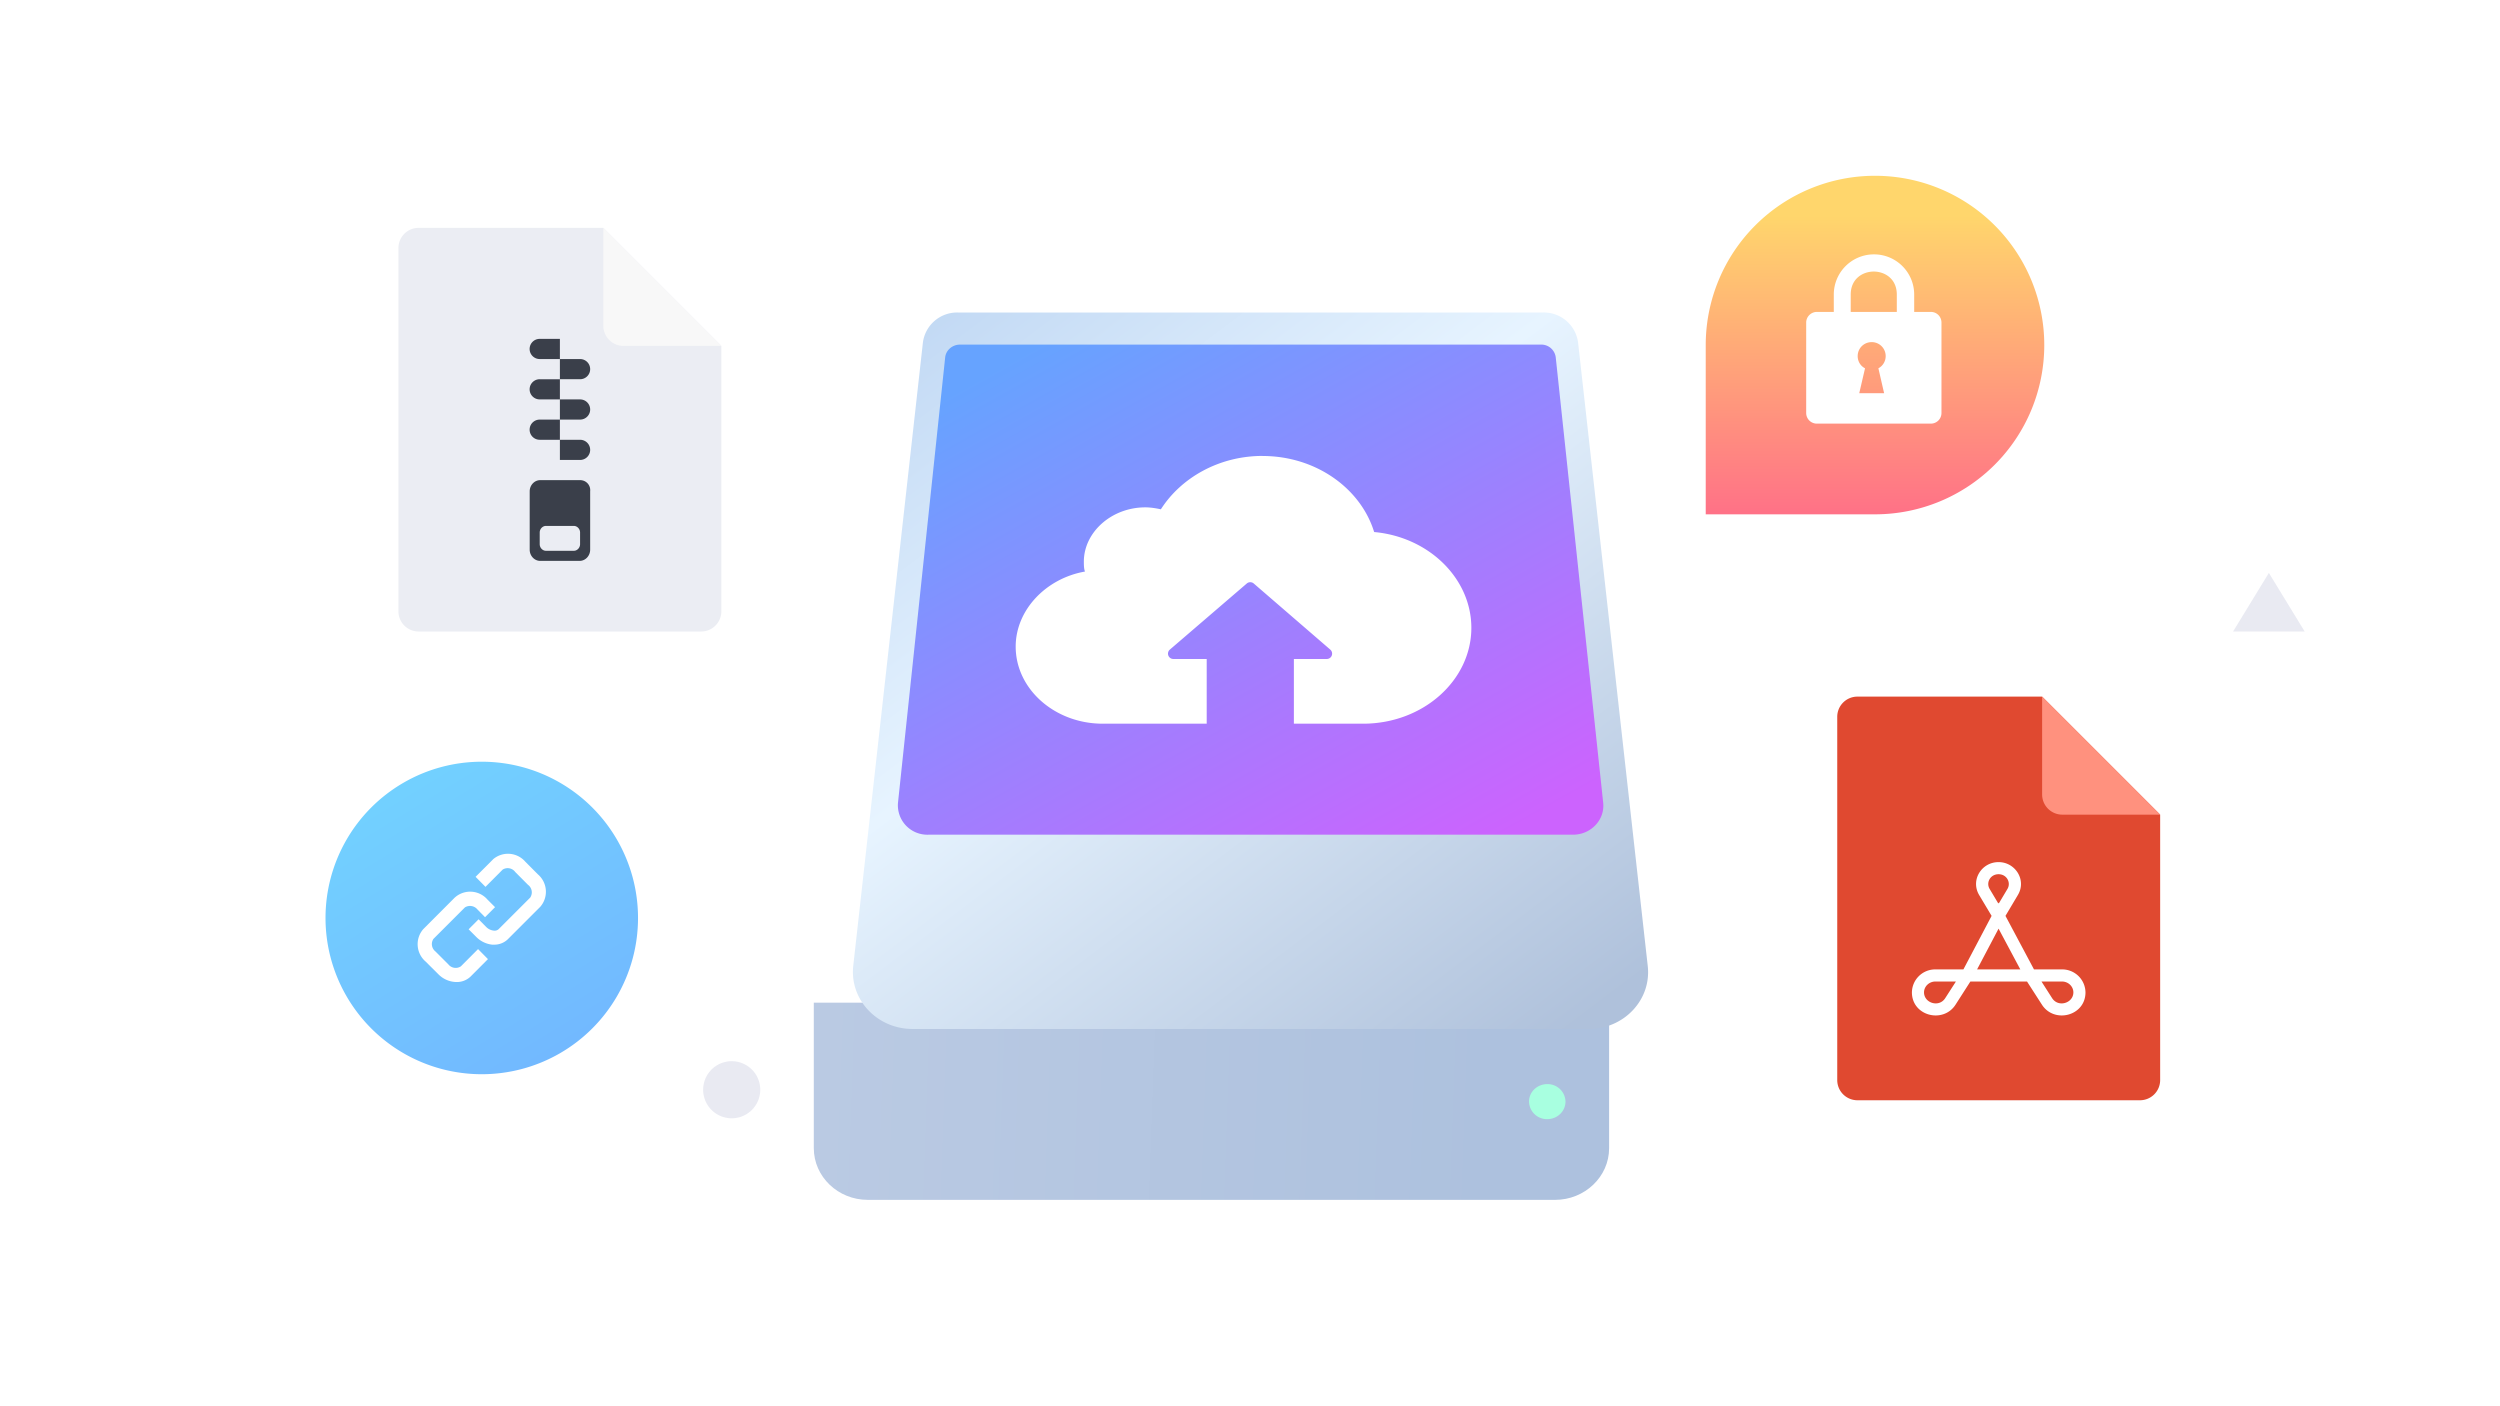 <svg xmlns="http://www.w3.org/2000/svg" width="384" height="216" fill="none" viewBox="0 0 384 216">
  <defs/>
  <g filter="url(#filter0_i)">
    <path fill="url(#paint0_linear)" d="M191.87 150.01H131v22.35c0 4.36 3.7 7.94 8.3 7.94h105.56c4.55 0 8.3-3.54 8.3-7.94V150h-61.3z"/>
  </g>
  <g filter="url(#filter1_i)">
    <path fill="url(#paint1_linear)" d="M253.09 149.35l-10.7-95.76a5.3 5.3 0 00-5.34-4.59h-89.96a5.3 5.3 0 00-5.33 4.6l-10.7 95.75c-.58 5.18 3.66 9.7 9.11 9.7h103.8c5.45.04 9.73-4.48 9.12-9.7z"/>
  </g>
  <path fill="url(#paint2_linear)" d="M246.25 123.31l-7.29-68.43a2.23 2.23 0 00-2.28-1.95h-89.22c-1.18 0-2.16.86-2.28 1.95l-7.25 68.43a4.52 4.52 0 004.64 4.9h99.04c2.77 0 4.92-2.3 4.64-4.9z"/>
  <path fill="#fff" fill-rule="evenodd" d="M193.92 70.04c8.23 0 15.1 5 17.15 11.68 8.41.76 14.93 7.14 14.93 14.72 0 8.04-7.38 14.72-16.64 14.72h-10.62v-9.94h5.05a.82.82 0 00.54-1.44l-11.75-10.15a.82.82 0 00-1.08 0L179.7 99.77a.82.82 0 00.53 1.45h5.12v9.94h-15.96c-7.37 0-13.38-5.31-13.38-11.84 0-5.61 4.63-10.47 10.64-11.53-.17-.45-.17-1.06-.17-1.52 0-4.55 4.29-8.34 9.43-8.34.86 0 1.72.15 2.4.3 3.1-4.85 8.93-8.2 15.62-8.2z" clip-rule="evenodd"/>
  <path fill="#A8FFE0" d="M237.66 171.9c1.55 0 2.8-1.21 2.8-2.7a2.75 2.75 0 00-2.8-2.68c-1.55 0-2.8 1.2-2.8 2.68a2.75 2.75 0 002.8 2.7z"/>
  <path fill="#E04930" fill-rule="evenodd" d="M313.67 107H285.3a3.1 3.1 0 00-3.1 3.1v55.8a3.1 3.1 0 003.1 3.1h43.4a3.1 3.1 0 003.1-3.1v-40.77L313.67 107z" clip-rule="evenodd"/>
  <path fill="#FF917E" fill-rule="evenodd" d="M313.67 107l18.13 18.13h-15.03a3.1 3.1 0 01-3.1-3.1V107z" clip-rule="evenodd"/>
  <path fill="#fff" fill-rule="evenodd" d="M306.98 132.42c-2.62 0-4.34 2.77-2.98 5.06l1.91 3.2-4.33 8.22h-4.3a3.58 3.58 0 00-3.61 3.53c0 3.62 4.8 4.84 6.7 1.89l2.28-3.56h8.7l2.29 3.56c1.9 2.95 6.69 1.73 6.69-1.89a3.58 3.58 0 00-3.62-3.53h-4.29l-4.38-8.22 1.9-3.2c1.38-2.28-.37-5.06-2.96-5.06zm.04 6.34l1.33-2.23c.57-.96-.11-2.25-1.37-2.25-1.27 0-1.95 1.28-1.38 2.25l1.33 2.23.04-.09.05.1zm3.3 10.14l-3.34-6.26-3.3 6.26h6.63zm-14.79 3.53c0-.89.76-1.67 1.76-1.67h3.14l-1.64 2.55c-.95 1.5-3.26.76-3.26-.88zm18.04-1.67l1.63 2.55c.96 1.5 3.27.76 3.27-.88 0-.89-.76-1.67-1.76-1.67h-3.14z" clip-rule="evenodd"/>
  <path fill="#CED2E2" d="M112.39 171.77a4.38 4.38 0 100-8.77 4.38 4.38 0 000 8.77zM354 97l-5.5-9-5.5 9h11z" opacity=".45"/>
  <path fill="#EBEDF3" fill-rule="evenodd" d="M92.67 35H64.3a3.1 3.1 0 00-3.1 3.1v55.8a3.1 3.1 0 003.1 3.1h43.4a3.1 3.1 0 003.1-3.1V53.13L92.67 35z" clip-rule="evenodd"/>
  <path fill="#F8F8F8" fill-rule="evenodd" d="M92.67 35l18.13 18.13H95.77a3.1 3.1 0 01-3.1-3.1V35z" clip-rule="evenodd"/>
  <path fill="#3A3F4A" d="M86 64.45h-3.1a1.55 1.55 0 000 3.1H86v-3.1zm0-6.2h-3.1a1.55 1.55 0 000 3.1H86v-3.1zm0-6.2h-3.1a1.55 1.55 0 100 3.1H86v-3.1zm3.11 21.7h-6.14c-.88 0-1.61.78-1.61 1.72v8.96c0 .94.73 1.72 1.6 1.72h6.08c.88 0 1.61-.78 1.61-1.72v-8.96a1.54 1.54 0 00-1.54-1.72zm-.01 9.84c0 .54-.44 1.01-.95 1.01h-4.3c-.51 0-.95-.47-.95-1.01v-1.8c0-.54.44-1.01.95-1.01h4.3c.51 0 .95.47.95 1.01v1.8zM86 67.55h3.1a1.55 1.55 0 110 3.1H86v-3.1zm0-6.2h3.1a1.55 1.55 0 110 3.1H86v-3.1zm0-6.2h3.1a1.55 1.55 0 110 3.1H86v-3.1z"/>
  <path fill="url(#paint3_linear)" d="M50 141a24 24 0 1148 0 24 24 0 01-48 0z"/>
  <path fill="#fff" fill-rule="evenodd" d="M78.3 131.15a3.52 3.52 0 00-2.58.85v.01l-2.67 2.67 1.52 1.54 2.64-2.65a1.44 1.44 0 011.93.37l.02.02 1.97 1.98h.01c.59.47.72 1.3.3 1.93l-4.85 4.85a.91.91 0 01-.76.22h-.01a1.9 1.9 0 01-1.15-.57l-1.16-1.17-1.53 1.54 1.16 1.16a4.05 4.05 0 002.46 1.2h.27c.84.02 1.66-.32 2.24-.94l4.88-4.88a3.52 3.52 0 00-.37-4.98l-1.92-1.93a3.52 3.52 0 00-2.4-1.22zm-5.83 5.82a3.52 3.52 0 00-2.56.85h-.01l-4.89 4.9a3.52 3.52 0 00.37 4.98l1.93 1.92a3.98 3.98 0 002.8 1.22 3.05 3.05 0 002.18-.85l2.66-2.67-1.52-1.54-2.64 2.65a1.44 1.44 0 01-1.92-.3l-.01-.01-1.98-1.98a1.44 1.44 0 01-.3-1.93l4.83-4.83a1.47 1.47 0 011.92.31l.01.01 1.16 1.18 1.54-1.54-1.16-1.16a3.52 3.52 0 00-2.4-1.21z" clip-rule="evenodd"/>
  <g>
    <path fill="url(#paint4_linear)" d="M314 53a26 26 0 10-52 0v26h26a26 26 0 0026-26z"/>
    <path fill="#fff" fill-rule="evenodd" d="M281.67 45.25v2.66h-2.6c-.88 0-1.64.72-1.64 1.64v13.88c0 .9.72 1.64 1.64 1.64h17.5c.9 0 1.64-.71 1.64-1.64V49.55c0-.9-.71-1.64-1.63-1.64h-2.56v-2.66a6.17 6.17 0 00-6.18-6.18 6.17 6.17 0 00-6.17 6.18zm2.6 0v2.66h7.08v-2.66c0-2.46-1.88-3.54-3.54-3.54s-3.54 1.08-3.54 3.54zm3.22 7.3c-1.2 0-2.15.95-2.15 2.15 0 .82.45 1.53 1.13 1.87l-.89 3.83h3.82l-.88-3.83a2.11 2.11 0 001.12-1.87 2.14 2.14 0 00-2.15-2.15z" clip-rule="evenodd"/>
  </g>
  <defs>
    <linearGradient id="paint0_linear" x1="131" x2="234.87" y1="165" y2="168.7" gradientUnits="userSpaceOnUse">
      <stop stop-color="#BACAE3"/>
      <stop offset="1" stop-color="#ADC1DE"/>
    </linearGradient>
    <linearGradient id="paint1_linear" x1="143.5" x2="231.91" y1="49" y2="166.16" gradientUnits="userSpaceOnUse">
      <stop stop-color="#C2D9F4"/>
      <stop offset=".39" stop-color="#E7F4FF"/>
      <stop offset="1" stop-color="#AFC1DB"/>
    </linearGradient>
    <linearGradient id="paint2_linear" x1="152.5" x2="202.06" y1="55.69" y2="144.36" gradientUnits="userSpaceOnUse">
      <stop offset=".01" stop-color="#66A3FF"/>
      <stop offset="1" stop-color="#CC63FE"/>
    </linearGradient>
    <linearGradient id="paint3_linear" x1="50.07" x2="79.5" y1="117" y2="165.16" gradientUnits="userSpaceOnUse">
      <stop stop-color="#72D5FF"/>
      <stop offset="1" stop-color="#72B9FF"/>
    </linearGradient>
    <linearGradient id="paint4_linear" x1="288" x2="288" y1="33.04" y2="84.57" gradientUnits="userSpaceOnUse">
      <stop stop-color="#FFD66C"/>
      <stop offset="1" stop-color="#FF658A"/>
    </linearGradient>
    <filter id="filter0_i" width="128.16" height="34.28" x="125.01" y="150.01" color-interpolation-filters="sRGB" filterUnits="userSpaceOnUse">
      <feFlood flood-opacity="0" result="BackgroundImageFix"/>
      <feBlend in="SourceGraphic" in2="BackgroundImageFix" result="shape"/>
      <feColorMatrix in="SourceAlpha" result="hardAlpha" values="0 0 0 0 0 0 0 0 0 0 0 0 0 0 0 0 0 0 127 0"/>
      <feOffset dx="-6" dy="4"/>
      <feGaussianBlur stdDeviation="3.5"/>
      <feComposite in2="hardAlpha" k2="-1" k3="1" operator="arithmetic"/>
      <feColorMatrix values="0 0 0 0 0.212 0 0 0 0 0.291 0 0 0 0 0.421 0 0 0 0.31 0"/>
      <feBlend in2="shape" result="effect1_innerShadow"/>
    </filter>
    <filter id="filter1_i" width="122.14" height="111.05" x="131" y="48" color-interpolation-filters="sRGB" filterUnits="userSpaceOnUse">
      <feFlood flood-opacity="0" result="BackgroundImageFix"/>
      <feBlend in="SourceGraphic" in2="BackgroundImageFix" result="shape"/>
      <feColorMatrix in="SourceAlpha" result="hardAlpha" values="0 0 0 0 0 0 0 0 0 0 0 0 0 0 0 0 0 0 127 0"/>
      <feOffset dy="-1"/>
      <feGaussianBlur stdDeviation="1"/>
      <feComposite in2="hardAlpha" k2="-1" k3="1" operator="arithmetic"/>
      <feColorMatrix values="0 0 0 0 1 0 0 0 0 1 0 0 0 0 1 0 0 0 1 0"/>
      <feBlend in2="shape" result="effect1_innerShadow"/>
    </filter>
  </defs>
</svg>
